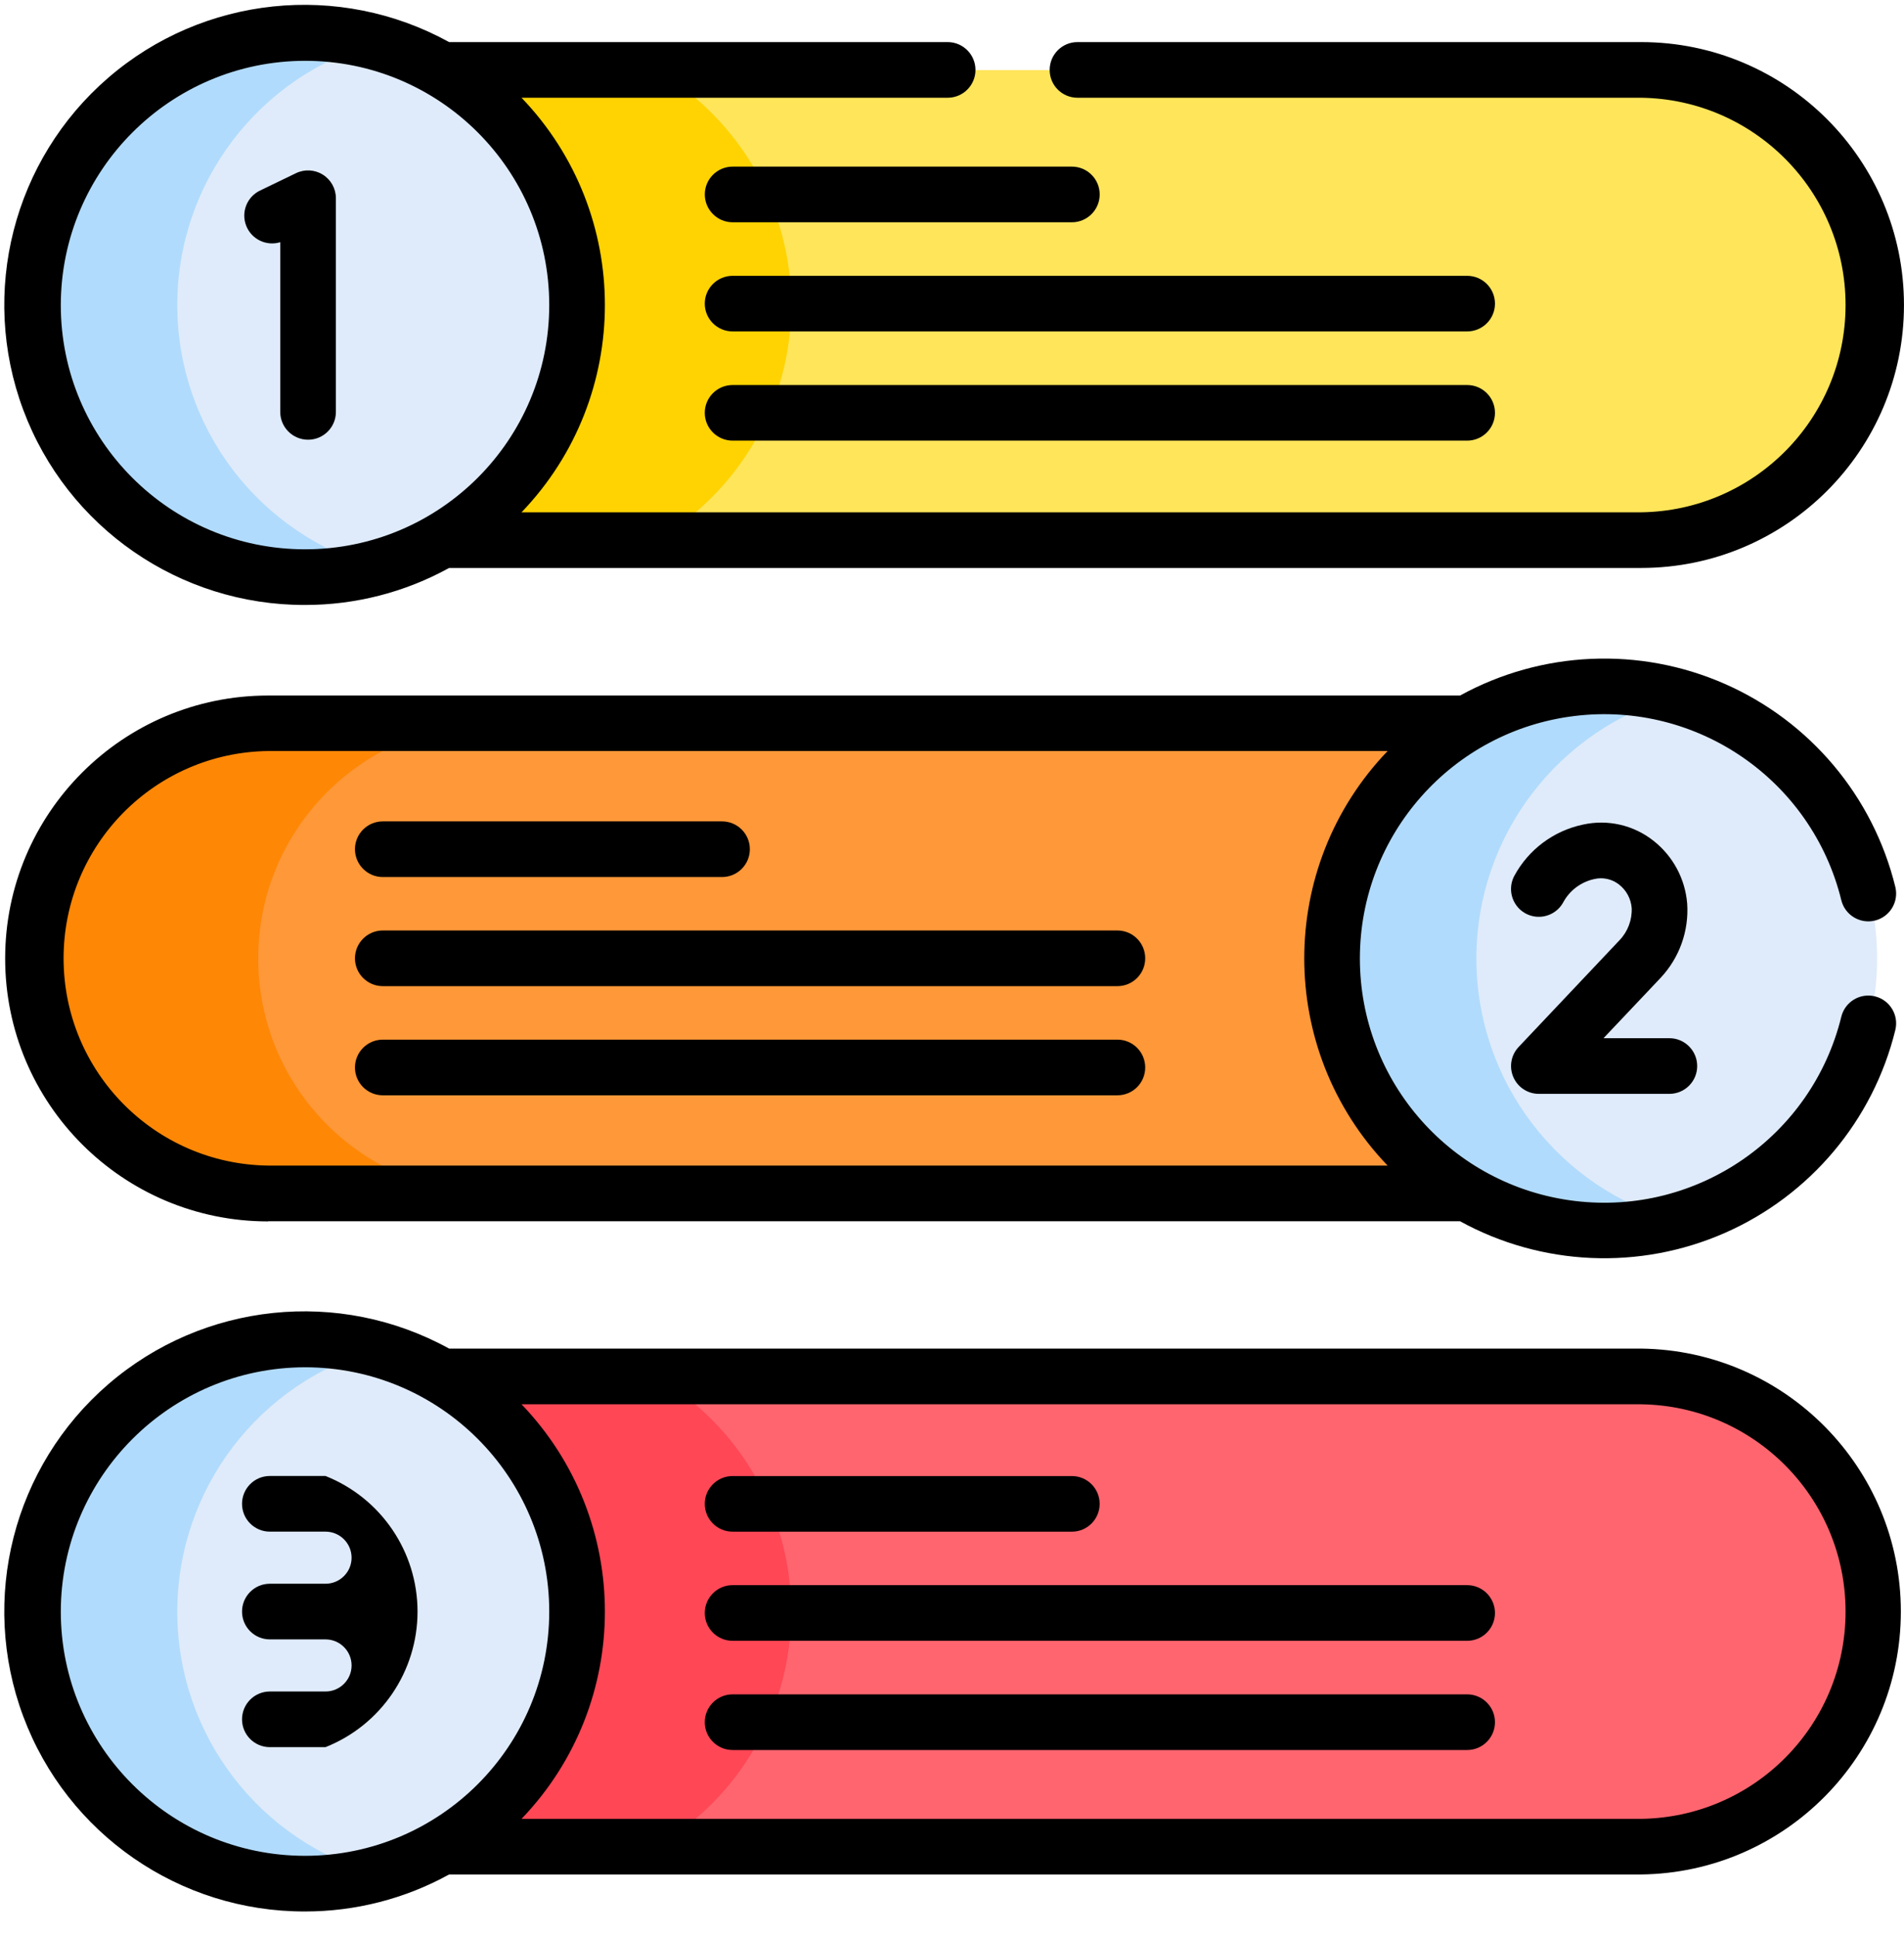 <svg width="58" height="59" viewBox="0 0 58 59" fill="none" xmlns="http://www.w3.org/2000/svg">
<path d="M50.019 2.136H13.149C15.699 3.62 17.267 6.347 17.267 9.297C17.267 12.247 15.699 14.974 13.149 16.458H50.019C52.577 16.458 54.941 15.093 56.22 12.878C57.499 10.662 57.499 7.932 56.22 5.717C54.941 3.501 52.577 2.136 50.019 2.136V2.136Z" fill="#FEE55A"/>
<path d="M24.103 9.297C24.103 6.347 22.535 3.619 19.984 2.136H13.149C15.699 3.62 17.267 6.347 17.267 9.297C17.267 12.247 15.699 14.974 13.149 16.458H19.984C22.535 14.975 24.103 12.247 24.103 9.297Z" fill="#FFD301"/>
<path d="M8.191 22.032H45.06C42.511 23.516 40.943 26.243 40.943 29.193C40.943 32.143 42.511 34.87 45.06 36.354H8.191C4.236 36.354 1.03 33.148 1.03 29.193C1.03 25.238 4.236 22.032 8.191 22.032Z" fill="#FF9838"/>
<path d="M7.866 29.193C7.866 25.238 11.072 22.032 15.027 22.032H8.191C5.633 22.032 3.269 23.397 1.99 25.612C0.71 27.828 0.71 30.558 1.99 32.773C3.269 34.989 5.633 36.354 8.191 36.354H15.026C11.072 36.353 7.866 33.147 7.866 29.193Z" fill="#FF8706"/>
<path d="M50.019 41.929H13.149C15.699 43.413 17.267 46.14 17.267 49.09C17.267 52.04 15.699 54.767 13.149 56.251H50.019C53.974 56.251 57.18 53.045 57.18 49.09C57.18 45.135 53.974 41.929 50.019 41.929V41.929Z" fill="#FF656F"/>
<path d="M24.103 49.09C24.104 46.14 22.535 43.412 19.985 41.929H13.151C15.7 43.413 17.269 46.14 17.269 49.09C17.269 52.04 15.7 54.767 13.151 56.251H19.985C22.535 54.767 24.104 52.04 24.103 49.09Z" fill="#FF4756"/>
<circle cx="9.319" cy="9.297" r="8.288" fill="#DFEBFA"/>
<circle cx="48.893" cy="29.194" r="8.288" fill="#DFEBFA"/>
<circle cx="9.319" cy="49.091" r="8.288" fill="#DFEBFA"/>
<path d="M5.4 9.297C5.398 5.559 7.898 2.283 11.503 1.297C8.133 0.376 4.546 1.668 2.537 4.527C0.528 7.386 0.528 11.198 2.537 14.057C4.546 16.916 8.133 18.208 11.503 17.287C7.902 16.302 5.403 13.031 5.4 9.297Z" fill="#B1DBFC"/>
<path d="M44.974 29.194C44.974 25.459 47.474 22.185 51.077 21.2C47.707 20.279 44.12 21.571 42.111 24.43C40.102 27.289 40.102 31.101 42.111 33.96C44.12 36.819 47.707 38.111 51.077 37.189C47.474 36.204 44.974 32.93 44.974 29.194Z" fill="#B1DBFC"/>
<path d="M5.4 49.091C5.401 45.355 7.9 42.082 11.503 41.097C8.133 40.176 4.546 41.468 2.537 44.327C0.528 47.186 0.528 50.998 2.537 53.857C4.546 56.716 8.133 58.007 11.503 57.086C7.9 56.101 5.4 52.827 5.4 49.091Z" fill="#B1DBFC"/>
<path fill-rule="evenodd" clip-rule="evenodd" d="M13.681 17.299C12.336 18.04 10.826 18.428 9.291 18.426C5.469 18.435 2.045 16.064 0.708 12.483C-0.629 8.902 0.404 4.867 3.297 2.369C6.19 -0.129 10.333 -0.562 13.681 1.282H28.868C29.336 1.282 29.715 1.662 29.715 2.13C29.715 2.598 29.336 2.977 28.868 2.977H15.887C19.273 6.505 19.273 12.076 15.887 15.604H49.991C53.445 15.558 56.22 12.745 56.22 9.291C56.22 5.837 53.445 3.024 49.991 2.977H32.822C32.354 2.977 31.975 2.598 31.975 2.13C31.975 1.662 32.354 1.282 32.822 1.282H49.991C54.414 1.282 57.999 4.868 57.999 9.291C57.999 13.714 54.414 17.299 49.991 17.299H13.681ZM16.731 9.29C16.73 5.182 13.4 1.852 9.291 1.852C5.184 1.859 1.856 5.188 1.852 9.296C1.854 13.404 5.186 16.733 9.295 16.731C13.403 16.73 16.732 13.398 16.731 9.29Z" fill="black"/>
<path fill-rule="evenodd" clip-rule="evenodd" d="M9.291 58.22C10.826 58.221 12.336 57.834 13.681 57.093H49.991C54.376 57.04 57.904 53.47 57.904 49.085C57.904 44.699 54.376 41.129 49.991 41.076H13.681C10.333 39.231 6.19 39.665 3.297 42.163C0.404 44.661 -0.629 48.696 0.708 52.277C2.045 55.858 5.469 58.229 9.291 58.22ZM49.991 42.772C53.445 42.819 56.22 45.632 56.22 49.086C56.22 52.54 53.445 55.353 49.991 55.399H15.887C19.273 51.871 19.273 46.3 15.887 42.772H49.991ZM16.731 49.085C16.731 44.976 13.4 41.645 9.291 41.645C5.186 41.652 1.859 44.979 1.852 49.085C1.852 53.194 5.183 56.525 9.291 56.525C13.4 56.525 16.731 53.194 16.731 49.085Z" fill="black"/>
<path d="M8.537 7.377V12.546C8.537 13.014 8.917 13.393 9.385 13.393C9.853 13.393 10.232 13.014 10.232 12.546V6.037C10.232 5.746 10.082 5.474 9.835 5.32C9.588 5.165 9.279 5.148 9.016 5.275L7.925 5.802C7.524 5.993 7.338 6.46 7.499 6.874C7.66 7.288 8.113 7.507 8.537 7.377Z" fill="black"/>
<path d="M46.263 31.887C46.029 32.133 45.965 32.494 46.099 32.805C46.233 33.116 46.539 33.318 46.878 33.317H50.853C51.321 33.317 51.7 32.938 51.7 32.47C51.7 32.002 51.321 31.622 50.853 31.622H48.846L50.572 29.798L50.586 29.783C51.158 29.174 51.452 28.354 51.395 27.52C51.334 26.77 50.964 26.078 50.373 25.612C49.767 25.13 48.976 24.948 48.22 25.116C47.327 25.304 46.563 25.875 46.129 26.678C45.987 26.945 45.997 27.267 46.157 27.524C46.316 27.782 46.601 27.934 46.903 27.924C47.206 27.914 47.48 27.744 47.623 27.477C47.819 27.119 48.16 26.864 48.559 26.776C48.821 26.712 49.098 26.771 49.312 26.935C49.539 27.109 49.682 27.371 49.705 27.657C49.72 28.022 49.585 28.378 49.331 28.641L46.263 31.887Z" fill="black"/>
<path d="M9.918 51.52H8.22C7.752 51.52 7.373 51.9 7.373 52.368C7.373 52.836 7.752 53.215 8.22 53.215H9.916C11.608 52.543 12.719 50.906 12.719 49.086C12.719 47.265 11.608 45.629 9.916 44.956H8.22C7.752 44.956 7.373 45.336 7.373 45.804C7.373 46.272 7.752 46.651 8.22 46.651H9.916C10.354 46.651 10.71 47.007 10.71 47.445C10.71 47.883 10.354 48.238 9.916 48.238H8.22C7.752 48.238 7.373 48.618 7.373 49.086C7.373 49.554 7.752 49.933 8.22 49.933H9.916C10.354 49.933 10.71 50.288 10.71 50.727C10.71 51.165 10.354 51.52 9.916 51.52H9.918Z" fill="black"/>
<path fill-rule="evenodd" clip-rule="evenodd" d="M44.476 37.197H8.166V37.202C3.743 37.202 0.157 33.616 0.157 29.194C0.157 24.771 3.743 21.185 8.166 21.185H44.476C46.964 19.82 49.945 19.689 52.543 20.831C55.141 21.973 57.06 24.258 57.736 27.015C57.847 27.469 57.569 27.928 57.114 28.039C56.66 28.15 56.201 27.872 56.09 27.417C55.192 23.763 51.707 21.355 47.971 21.807C44.235 22.259 41.425 25.43 41.425 29.193C41.425 32.956 44.235 36.126 47.971 36.579C51.707 37.031 55.192 34.623 56.09 30.969C56.201 30.514 56.66 30.236 57.114 30.347C57.569 30.458 57.847 30.917 57.736 31.371C57.06 34.127 55.14 36.411 52.542 37.553C49.944 38.694 46.964 38.563 44.476 37.197ZM42.27 22.875H8.166C4.712 22.922 1.937 25.735 1.937 29.189C1.937 32.643 4.712 35.456 8.166 35.502H42.27C38.884 31.974 38.884 26.404 42.27 22.875Z" fill="black"/>
<path d="M22.317 46.652H32.651C33.119 46.652 33.498 46.273 33.498 45.805C33.498 45.337 33.119 44.958 32.651 44.958H22.317C21.849 44.958 21.469 45.337 21.469 45.805C21.469 46.273 21.849 46.652 22.317 46.652Z" fill="black"/>
<path d="M22.317 49.976H44.693C45.161 49.976 45.54 49.597 45.54 49.129C45.54 48.661 45.161 48.281 44.693 48.281H22.317C21.849 48.281 21.469 48.661 21.469 49.129C21.469 49.597 21.849 49.976 22.317 49.976Z" fill="black"/>
<path d="M22.317 53.302H44.693C45.161 53.302 45.54 52.923 45.54 52.455C45.54 51.987 45.161 51.607 44.693 51.607H22.317C21.849 51.607 21.469 51.987 21.469 52.455C21.469 52.923 21.849 53.302 22.317 53.302Z" fill="black"/>
<path d="M32.652 5.075H22.318C21.85 5.075 21.47 5.454 21.47 5.922C21.47 6.39 21.85 6.77 22.318 6.77H32.652C33.12 6.77 33.499 6.39 33.499 5.922C33.499 5.454 33.12 5.075 32.652 5.075Z" fill="black"/>
<path d="M44.693 8.401H22.317C21.849 8.401 21.469 8.78 21.469 9.248C21.469 9.716 21.849 10.095 22.317 10.095H44.693C45.161 10.095 45.54 9.716 45.54 9.248C45.54 8.78 45.161 8.401 44.693 8.401Z" fill="black"/>
<path d="M44.693 11.727H22.317C21.849 11.727 21.469 12.106 21.469 12.574C21.469 13.042 21.849 13.421 22.317 13.421H44.693C45.161 13.421 45.54 13.042 45.54 12.574C45.54 12.106 45.161 11.727 44.693 11.727V11.727Z" fill="black"/>
<path d="M11.661 26.713H21.995C22.463 26.713 22.842 26.333 22.842 25.865C22.842 25.397 22.463 25.018 21.995 25.018H11.661C11.193 25.018 10.813 25.397 10.813 25.865C10.813 26.333 11.193 26.713 11.661 26.713Z" fill="black"/>
<path d="M11.661 30.036H34.039C34.507 30.036 34.886 29.657 34.886 29.189C34.886 28.721 34.507 28.341 34.039 28.341H11.661C11.193 28.341 10.813 28.721 10.813 29.189C10.813 29.657 11.193 30.036 11.661 30.036Z" fill="black"/>
<path d="M11.661 33.361H34.039C34.507 33.361 34.886 32.982 34.886 32.514C34.886 32.046 34.507 31.666 34.039 31.666H11.661C11.193 31.666 10.813 32.046 10.813 32.514C10.813 32.982 11.193 33.361 11.661 33.361Z" fill="black"/>
</svg>
